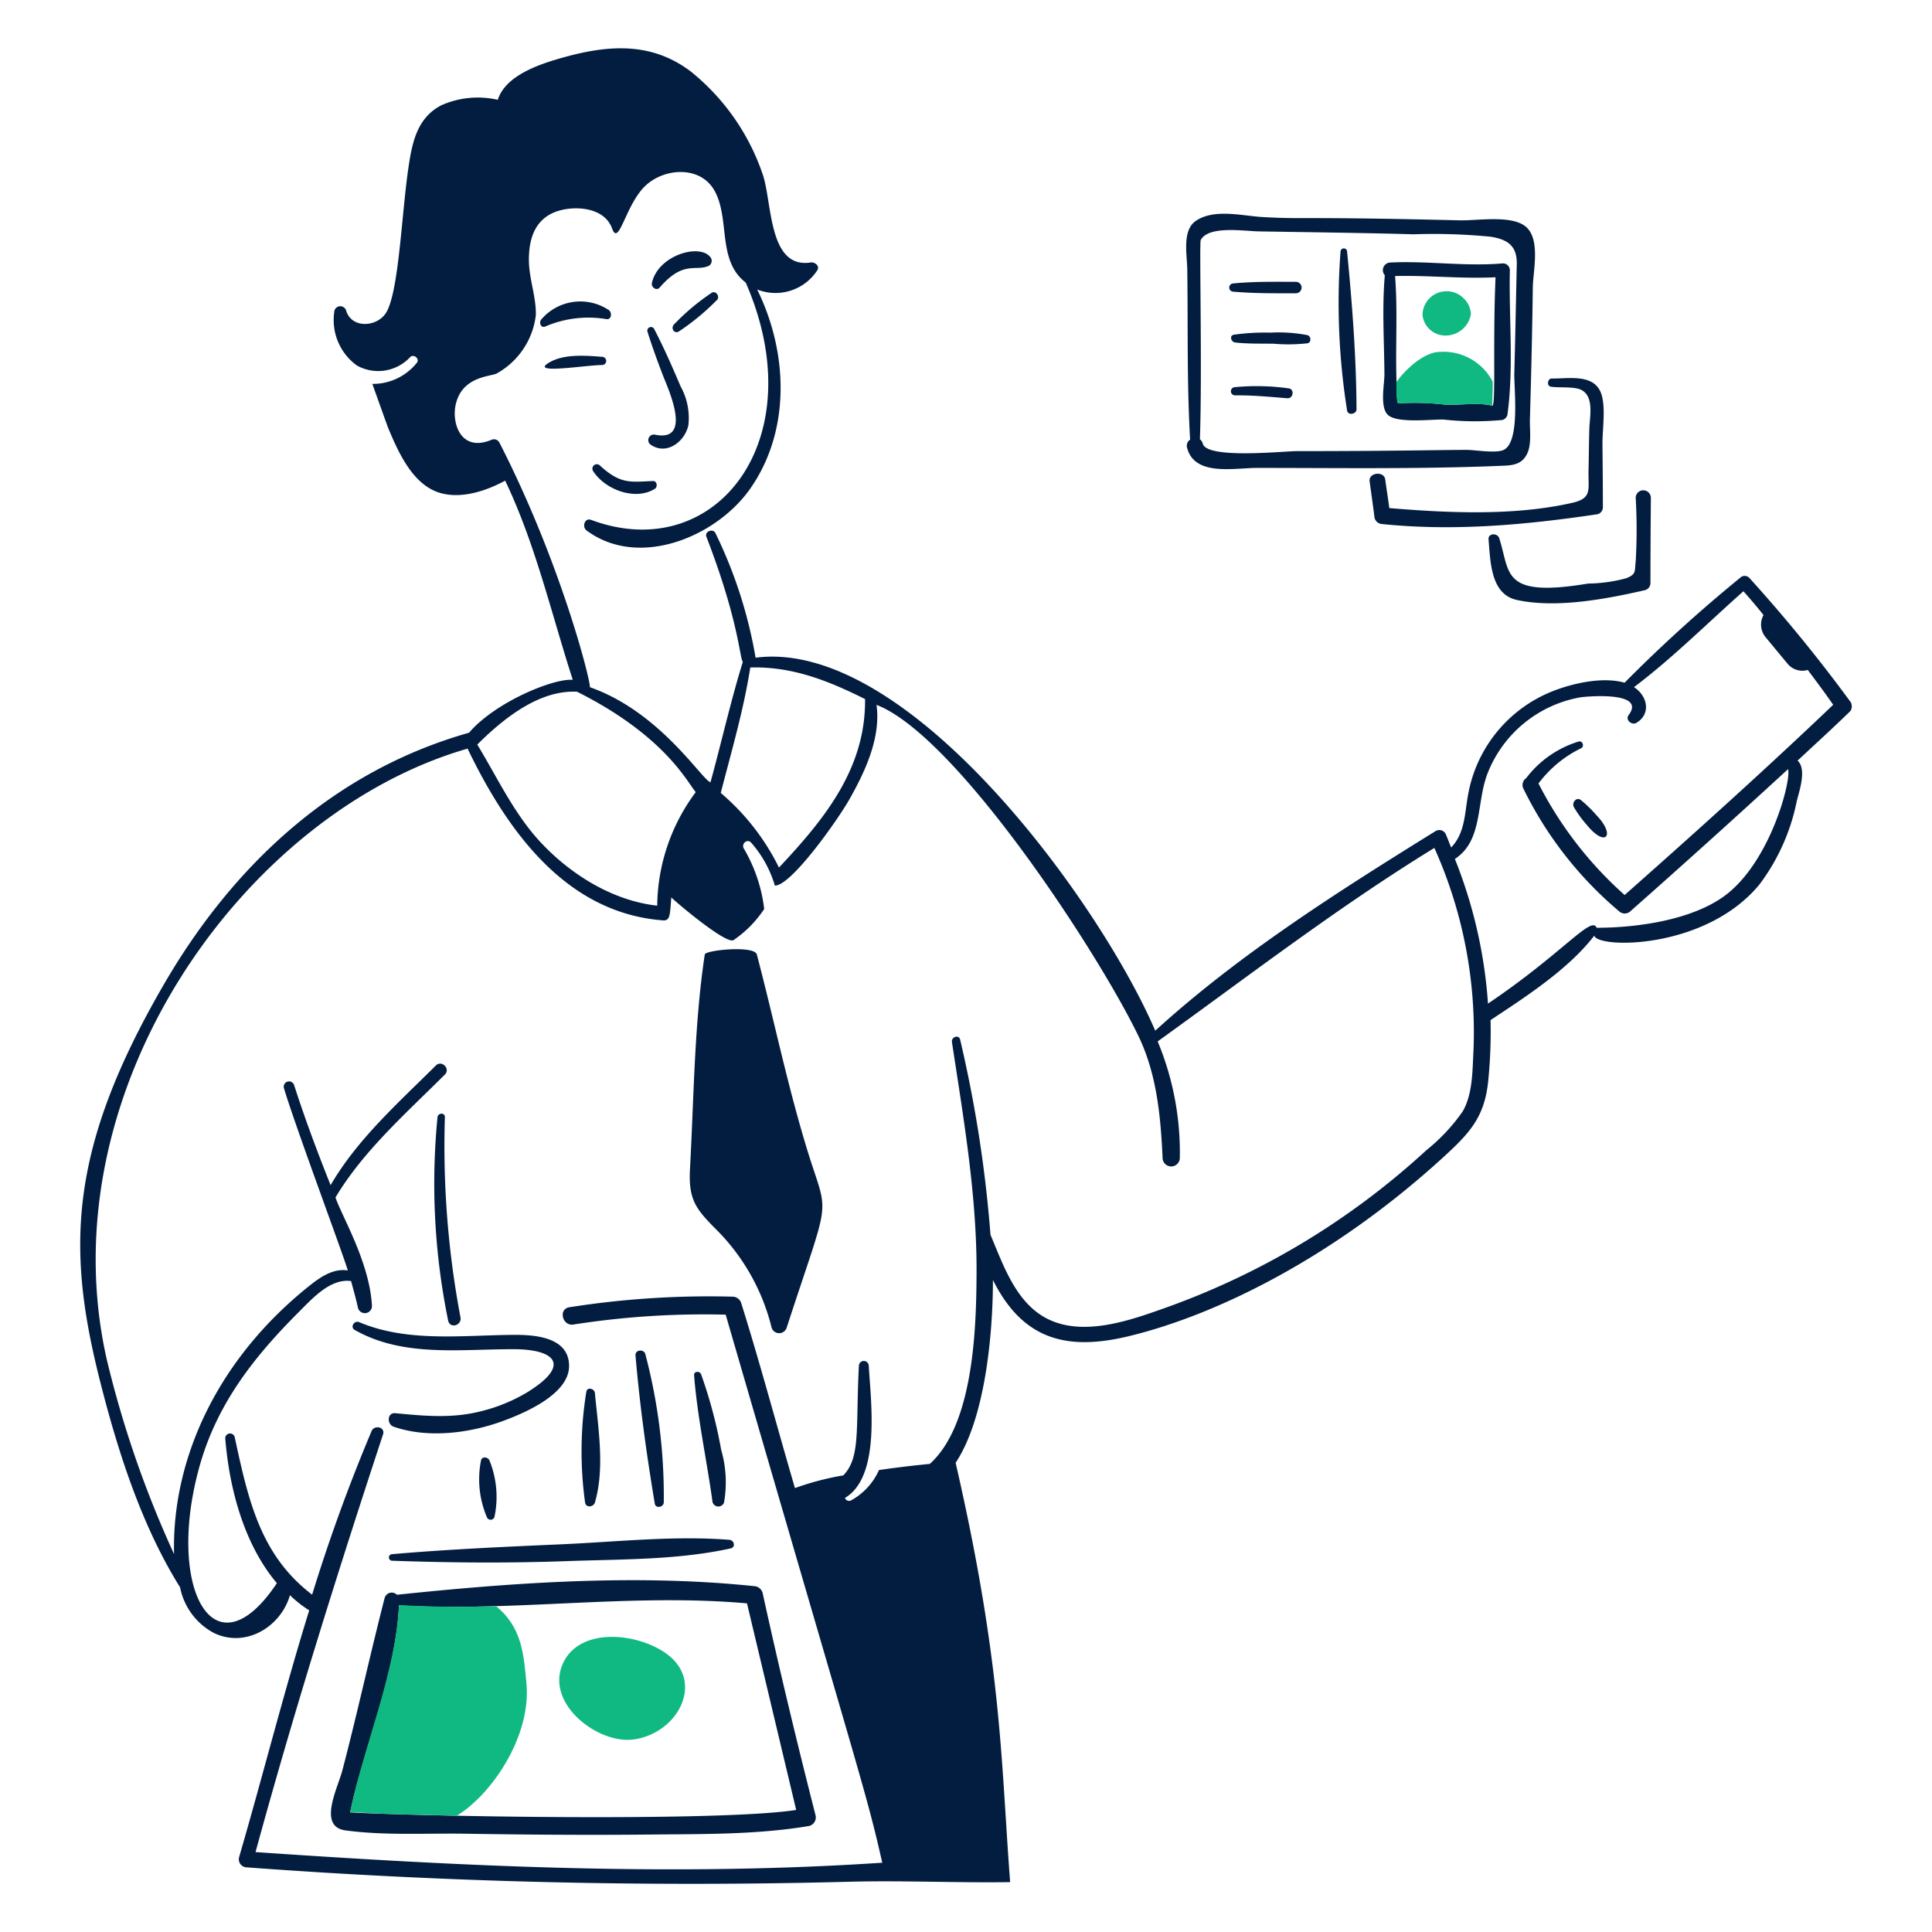 <svg viewBox="0 0 400 400" xmlns="http://www.w3.org/2000/svg" height="400" width="400" id="Businessman-Card-1--Streamline-Brooklyn.svg"><desc>Businessman Card 1 Streamline Illustration: https://streamlinehq.com</desc><path d="M137.258 341.886c9.078 5.692 3.4 16.91 -6.024 18.248 -7.298 1.034 -18.134 -7.168 -14.852 -15.362 3.018 -7.55 14.256 -7.036 20.876 -2.886Z" fill="#10b981" stroke-width="1"></path><path d="M303.088 61.826a4.98 4.98 0 0 0 -8.572 3.4 4.756 4.756 0 0 0 4.668 4.244 5.298 5.298 0 0 0 5.346 -4.414 4.678 4.678 0 0 0 -1.442 -3.23Z" fill="#10b981" stroke-width="1"></path><path d="M310.386 111.4c-0.358 -1.098 -2.318 -1.018 -2.2 0.254 0.4 4.678 0.424 11.372 5.856 12.56 8.148 1.782 18.534 -0.188 26.564 -2.036a1.54 1.54 0 0 0 1.102 -1.528c0 -5.856 0.042 -11.712 0.086 -17.568a1.57 1.57 0 0 0 -3.14 0 113.628 113.628 0 0 1 0 13.154c-0.256 2.122 0.166 2.624 -1.952 3.48a31.518 31.518 0 0 1 -7.894 1.104c-18.074 3 -16.062 -2.206 -18.422 -9.42Z" fill="#031d40" stroke-width="1"></path><path d="M321.164 80.074c1.782 0.254 4.844 -0.096 6.28 0.678 2.642 1.424 1.692 5.516 1.614 7.978 -0.092 2.884 -0.096 5.77 -0.17 8.656 -0.1 3.904 0.844 5.752 -3.31 6.704 -11.98 2.746 -25.714 2.122 -37.936 1.104 -0.254 -1.952 -0.582 -4 -0.848 -5.94 -0.244 -1.784 -3.478 -1.444 -3.226 0.424 0.344 2.544 0.708 5 1.02 7.552a1.716 1.716 0 0 0 1.612 1.274c14.906 1.524 29.732 0.166 44.554 -2.038a1.498 1.498 0 0 0 1.104 -1.526c0 -4.328 -0.042 -8.656 -0.086 -12.9 -0.028 -2.97 0.69 -7.386 -0.168 -10.27 -1.342 -4.502 -6.704 -3.352 -10.354 -3.4 -0.85 -0.004 -1.104 1.618 -0.086 1.704Z" fill="#031d40" stroke-width="1"></path><path d="M246.4 91.022a1.522 1.522 0 0 0 -0.6 1.782c1.612 5.856 9.758 4.072 14.426 4.072 16.634 0 33.69 0.266 50.326 -0.424 2.292 -0.094 4.414 -0.084 5.6 -2.46 1.018 -2.038 0.532 -5.092 0.6 -7.214 0.266 -9.078 0.482 -18.162 0.6 -27.242 0.042 -3.48 1.712 -10.2 -1.612 -12.73 -3.042 -2.31 -9.93 -1.102 -13.494 -1.188 -34.248 -0.826 -31.932 -0.18 -40.822 -0.68 -4.16 -0.234 -10.156 -1.828 -13.918 0.85 -2.78 1.98 -1.74 7.042 -1.696 9.928 0.166 11.71 -0.092 23.508 0.59 35.306Zm2.2 -41.33c1.644 -3.038 8.91 -1.838 12.136 -1.784 10.6 0.182 21.302 0.294 31.91 0.6a121.436 121.436 0 0 1 16.04 0.51c3.564 0.59 5.444 1.952 5.346 5.772 -0.074 2.884 -0.362 17.736 -0.51 22.4 -0.098 3.14 1.284 14.278 -2.2 15.954 -1.6 0.774 -5.856 0 -7.638 0 -5.152 0 -15.4 0.256 -35.22 0.256 -2.63 0 -18.586 1.696 -19.434 -1.528a1.782 1.782 0 0 0 -0.6 -0.934c0.496 -14.436 -0.148 -40.654 0.17 -41.246Z" fill="#031d40" stroke-width="1"></path><path d="M280.852 84.74c-0.042 -10.778 -0.908 -21.982 -1.95 -32.672a0.68 0.68 0 0 0 -1.358 0 142.42 142.42 0 0 0 1.358 32.928c0.172 1.102 1.954 0.764 1.95 -0.256Z" fill="#031d40" stroke-width="1"></path><path d="M255.308 60.384c4.332 0.38 8.656 0.34 12.984 0.34a1.188 1.188 0 0 0 0 -2.376c-4.328 0 -8.74 -0.086 -12.984 0.338a0.85 0.85 0 0 0 0 1.698Z" fill="#031d40" stroke-width="1"></path><path d="M263.032 68.87a45.288 45.288 0 0 0 -7.554 0.426c-1.018 0.172 -0.6 1.514 0.254 1.612 2.636 0.302 5.262 0.212 7.894 0.254a36.186 36.186 0 0 0 7.042 -0.084c0.934 -0.172 0.76 -1.508 0 -1.698a31.646 31.646 0 0 0 -7.636 -0.51Z" fill="#031d40" stroke-width="1"></path><path d="M266.85 80.412a47.844 47.844 0 0 0 -11.2 -0.254 0.85 0.85 0 0 0 0 1.698c3.65 -0.042 7.294 0.304 10.862 0.6 1.27 0.096 1.524 -1.856 0.338 -2.044Z" fill="#031d40" stroke-width="1"></path><path d="M312.6 55.972a1.434 1.434 0 0 0 -1.444 -1.444c-7.8 0.688 -15.618 -0.568 -23.422 -0.17a1.582 1.582 0 0 0 -1.02 2.632c-0.6 6.788 -0.126 13.748 -0.084 20.538 0.012 2.036 -1.046 7 0.848 8.486 2.092 1.65 9 0.78 11.372 0.848a59.442 59.442 0 0 0 12.222 0.086 1.524 1.524 0 0 0 1.018 -1.018c1.352 -9.76 0.29 -20.192 0.51 -29.958Zm-3.736 28c-2.8 -0.68 -6.534 -0.086 -9.42 -0.17a54.426 54.426 0 0 0 -9.08 -0.34 2.188 2.188 0 0 1 -1.018 -0.084 21.074 21.074 0 0 1 -0.17 -3.226c-0.34 -7.638 0.254 -15.36 -0.34 -23 6.96 -0.17 13.834 0.6 20.8 0.254 -0.622 14.314 0.164 27.514 -0.778 26.572Z" fill="#031d40" stroke-width="1"></path><path d="M81.162 321.774a0.68 0.68 0 0 0 0 1.358c12.05 0.424 24.018 0.522 36.068 0.084 11.288 -0.41 22.942 -0.2 34.032 -2.63 1.106 -0.242 0.764 -1.704 -0.254 -1.782 -11.538 -0.906 -23.34 0.428 -34.882 0.932 -11.71 0.514 -23.35 1.032 -34.964 2.038Z" fill="#031d40" stroke-width="1"></path><path d="M102.378 314.05a20.1 20.1 0 0 0 -1.018 -11.626c-0.254 -0.764 -1.6 -1.016 -1.782 0a20.044 20.044 0 0 0 1.272 11.8 0.834 0.834 0 0 0 1.528 -0.174Z" fill="#031d40" stroke-width="1"></path><path d="M82.18 330.176a1.526 1.526 0 0 0 -2.546 0.678c-3.054 11.882 -5.632 23.776 -8.74 35.644 -1 3.824 -5.176 11.694 0.678 12.476 8.066 1.078 16.634 0.556 24.696 0.678 12.816 0.2 25.544 0.306 38.36 0.17 10.862 -0.114 22.144 0.05 32.928 -1.782a1.836 1.836 0 0 0 1.274 -2.292c-3.904 -15.298 -7.576 -30.574 -10.948 -46a1.926 1.926 0 0 0 -1.782 -1.358c-24.256 -2.532 -49.648 -0.76 -73.92 1.786Zm72.476 1.782q5.094 21.384 10.184 42.772c-15.696 2.452 -77.4 1.338 -92.334 0.51 2.486 -12.436 9.474 -28.4 10.098 -42.858 24.018 1.358 48.036 -2.546 72.052 -0.424Z" fill="#031d40" stroke-width="1"></path><path d="M109 348.6c-0.554 -6.03 -0.934 -11.712 -6.28 -16.04 -6.704 0.17 -13.4 0.17 -20.114 -0.256 -0.6 13.86 -7.442 29.574 -10.098 42.858 10.232 0.6 6.274 0.326 22.064 0.764 7.252 -4.398 15.428 -16.482 14.428 -27.326Z" fill="#10b981" stroke-width="1"></path><path d="M383.2 145.42a316.418 316.418 0 0 0 -21.046 -25.8 1.324 1.324 0 0 0 -1.868 0 304.438 304.438 0 0 0 -23.932 21.726c-4.752 -1.358 -11.362 0.278 -15.362 1.95a28.37 28.37 0 0 0 -16.888 20.454c-0.912 4.332 -0.6 8.486 -3.648 11.712 -0.426 -0.934 -0.748 -1.96 -1.188 -2.886a1.486 1.486 0 0 0 -2.038 -0.51c-19.982 12.384 -40.65 25.46 -58.048 41.33 -11.468 -26.68 -51.144 -81.336 -82.746 -77.228a95.018 95.018 0 0 0 -8.316 -25.8c-0.506 -1.02 -2.294 -0.338 -1.868 0.764C153 128.6 153.132 136.344 153.8 137.018c-2.546 8.232 -4.414 16.634 -6.704 24.952 -1.856 -0.62 -10.418 -14.576 -24.952 -19.69 0 -1.92 -6.2 -26.15 -18.756 -50.664a1.264 1.264 0 0 0 -1.526 -0.6c-6.316 2.706 -8.32 -3.156 -7.554 -7.044 1.182 -6 7.088 -5.988 8.486 -6.62a15.958 15.958 0 0 0 8.148 -12.136c0.08 -3.82 -1.442 -7.554 -1.442 -11.458 0 -4.498 1.362 -8.642 6.11 -10.098 3.568 -1.094 9.534 -0.744 11.118 3.648 1.366 3.8 2.69 -4.434 6.534 -8.486s11.676 -4.734 14.682 0.68c3.252 5.856 0.476 14.414 6.45 19 14.242 32.55 -6.286 58.722 -32 49.136 -1.36 -0.506 -1.956 1.448 -0.934 2.2 10.822 8.032 26.908 1.276 33.862 -8.656 8.492 -12.132 7.8 -28.346 1.442 -41.246a10.312 10.312 0 0 0 12.4 -3.904c0.672 -0.938 -0.424 -1.782 -1.272 -1.698 -8.912 1.444 -7.978 -12.644 -10.014 -18.33a46.502 46.502 0 0 0 -14.848 -21.194c-8.2 -6.228 -17.234 -5.538 -26.818 -2.8 -4.416 1.262 -11.542 3.564 -13.154 8.656a18.558 18.558 0 0 0 -11.628 1.104c-5.108 2.6 -6.112 7.8 -6.874 12.984 -1.4 9.468 -1.948 25.156 -4.498 29.788 -1.74 3.164 -7.232 3.656 -8.4 -0.254a1.258 1.258 0 0 0 -2.46 0.34 11.626 11.626 0 0 0 4.668 11.032 9.046 9.046 0 0 0 11.032 -1.698c0.696 -0.748 2.022 0.244 1.442 1.104a11.64 11.64 0 0 1 -9.25 4.414c0.068 0.2 3.138 8.786 3.226 9 2.126 5.088 5.174 12.142 11.116 13.662 4.328 1.108 9.252 -0.508 13.156 -2.63 6.28 13.154 9.504 27.326 14 41.244 -4.024 -0.356 -16.106 4.644 -21.472 10.944 -27.916 7.9 -48.788 27.332 -63.14 52.024 -19.99 34.4 -20.118 55.056 -13.324 81.982 3.662 14.508 8.572 30.042 16.634 42.942a13.662 13.662 0 0 0 6.958 9.42c6.618 3.23 13.92 -1.274 15.786 -7.8a24.142 24.142 0 0 0 3.988 3.14c-5.26 16.974 -9.588 34.188 -14.512 51.09a1.678 1.678 0 0 0 1.614 2.122q62.364 4.626 124.922 2.97c11.03 -0.28 22.066 0.254 33.098 0.084 -1.912 -24.854 -1.634 -44.8 -11.286 -86.818 6.156 -9.284 7.722 -26.754 7.722 -37.85 6.148 12.296 15.172 14.778 28.176 11.626 18.344 -4.446 42.426 -16.4 64.838 -36.832 5.506 -5.018 8.706 -8.312 9.506 -15.784a102.092 102.092 0 0 0 0.508 -12.816c7.298 -4.838 16.126 -10.524 21.472 -17.482 0.67 2.68 23.034 2.976 34.2 -10.6A42.6 42.6 0 0 0 372 165.874c0.496 -2.04 2.122 -6.62 0.17 -8.4 3.648 -3.4 7.382 -6.8 10.948 -10.27a1.852 1.852 0 0 0 0.082 -1.784ZM155.336 138.2c8.656 -0.254 16.124 2.716 23.762 6.536 0.17 14.342 -8.4 24.866 -17.822 34.88a48.15 48.15 0 0 0 -12.052 -15.446c2.208 -8.57 4.754 -17.222 6.112 -25.97Zm-35.9 5C137.82 152.4 142.4 162.16 144.048 164a39.932 39.932 0 0 0 -7.978 23.508c-9.166 -1.018 -17.744 -6.358 -23.932 -12.9 -5.692 -6.018 -9.08 -13.494 -13.324 -20.452 6.206 -6.202 13.338 -11.302 20.622 -10.942Zm185.6 74.938c-0.19 3.988 -0.2 8.472 -2.2 11.966a38.6 38.6 0 0 1 -7.554 8.062 158.042 158.042 0 0 1 -53.72 32.504c-7.382 2.634 -17.29 6.236 -24.866 2.292 -6.43 -3.348 -9 -11.118 -11.626 -17.314a265.222 265.222 0 0 0 -6.282 -40.4c-0.244 -1.106 -1.864 -0.6 -1.696 0.51 2.4 15.864 5.2 31.91 5.092 48.034 -0.07 10.354 -0.424 30.976 -9.676 39.292 -3.478 0.34 -7.044 0.764 -10.522 1.274a13.4 13.4 0 0 1 -5.772 6.28 0.9 0.9 0 0 1 -1.272 -0.51c7.468 -4.412 5.334 -20.116 4.922 -27.412a1.022 1.022 0 0 0 -2.038 0c-0.682 13.086 0.4 18.976 -3.224 22.746a57.632 57.632 0 0 0 -10.014 2.63c-3.734 -12.73 -7.152 -25.616 -11.118 -38.274a1.89 1.89 0 0 0 -1.782 -1.358 186.458 186.458 0 0 0 -33.862 2.2c-2.292 0.42 -1.358 3.982 0.934 3.564a175 175 0 0 1 31.486 -2.036c28.86 99.364 29.042 98.664 32.418 113.466 -43.282 2.886 -86.564 0.764 -129.76 -2.2 7.976 -29.2 16.942 -57.748 26.4 -86.48 0.504 -1.53 -1.79 -2.04 -2.376 -0.678a360.028 360.028 0 0 0 -12.306 33.862c-10.692 -8.148 -13.2 -19.478 -16.038 -32.674a1 1 0 0 0 -1.952 0.254c0.818 10.272 3.818 21.896 10.692 30.042 -13.134 19.7 -23.188 0.696 -15.87 -24.696 3.774 -13.092 11.762 -22.8 20.538 -31.57 2.716 -2.716 6.45 -6.874 10.694 -6.28 0.508 1.868 1.032 3.732 1.442 5.6a1.476 1.476 0 0 0 2.886 -0.424c-0.476 -9.07 -6.256 -18.6 -7.554 -22.49 5.772 -9.676 14.768 -17.568 22.66 -25.46 1.188 -1.188 -0.676 -3.052 -1.868 -1.868 -7.702 7.66 -16.294 15.276 -21.8 24.782 -2.716 -6.79 -5.314 -13.732 -7.554 -20.708a1.102 1.102 0 0 0 -2.12 0.6c2.312 7.776 11.966 33.6 13.238 37.766 -2.8 -0.424 -5.254 1.028 -7.8 3.054 -19.636 15.586 -28.678 36.548 -28.176 55.674a217.986 217.986 0 0 1 -13.918 -40.228c-12.6 -55.416 28.276 -113.18 74.684 -126.536 8.062 16.72 20.2 34.036 40.48 35.56 1.472 0.11 1.422 -1.16 1.698 -4.752 1.12 1.12 11.43 9.824 12.9 8.826A23.438 23.438 0 0 0 158.22 188.2a32.104 32.104 0 0 0 -4.242 -12.56c-0.516 -1.016 0.758 -2.032 1.528 -1.188a23.454 23.454 0 0 1 4.922 8.91c3.448 0 13.09 -13.742 15.36 -17.738 3.324 -5.848 6.62 -12.898 5.686 -19.688 16.496 6.344 45.818 51.132 54.23 68.572 3.81 7.898 4.6 16.628 5 25.29a1.784 1.784 0 0 0 3.564 0 59.886 59.886 0 0 0 -4.584 -24.186c19 -13.664 37.258 -27.752 57.286 -40.058a93.136 93.136 0 0 1 8.07 42.598Zm31.316 -32.844a78.7 78.7 0 0 1 -17.822 -23.084 24.244 24.244 0 0 1 8.826 -7.298c0.768 -0.416 0.254 -1.698 -0.6 -1.358a21.492 21.492 0 0 0 -10.778 7.552 1.702 1.702 0 0 0 -0.6 2.122 77.83 77.83 0 0 0 19.858 25.46 1.704 1.704 0 0 0 2.292 0q16.488 -14.562 32.674 -29.448c0.69 2.414 -3.732 19.4 -13.24 26.308 -6.8 4.936 -18 6.536 -26.4 6.536 -1.056 -2.642 -6.966 5.232 -22.488 15.7a98.63 98.63 0 0 0 -6.854 -29.944c5.942 -3.904 4.346 -11.874 6.876 -18a25.4 25.4 0 0 1 19 -15.446c0.848 -0.17 13.918 -1.442 10.098 3.65 -0.764 1.018 0.664 2.182 1.612 1.612 3.094 -1.86 2.292 -5.6 -0.508 -7.384 7.978 -6.024 15.19 -13.238 22.66 -19.858 1.442 1.612 2.8 3.224 4.158 4.922a4.114 4.114 0 0 0 0.424 4.582l4.498 5.432a3.984 3.984 0 0 0 4.244 1.358c1.782 2.376 3.564 4.752 5.26 7.214 -14.076 13.416 -28.59 26.478 -43.186 39.386Z" fill="#031d40" stroke-width="1"></path><path d="M327.276 165.618c-0.938 -0.674 -1.88 0.6 -1.444 1.444a22.658 22.658 0 0 0 2.632 3.648c3.986 4.926 6.086 2.262 2.12 -1.866a26.66 26.66 0 0 0 -3.308 -3.226Z" fill="#031d40" stroke-width="1"></path><path d="M134.034 68.616c0.984 3.124 2.124 6.28 3.31 9.336 1.02 2.63 6.114 13.638 -1.698 12.05a1.154 1.154 0 0 0 -0.848 2.122c3.256 2.16 6.98 -0.674 7.722 -4.074a13.478 13.478 0 0 0 -1.612 -8.062c-1.726 -4.062 -3.48 -8.062 -5.516 -11.966a0.758 0.758 0 0 0 -1.358 0.594Z" fill="#031d40" stroke-width="1"></path><path d="M139.466 67.258c-0.6 0.764 0.158 1.936 1.102 1.358A49.446 49.446 0 0 0 148.546 62c0.424 -0.678 -0.254 -1.778 -1.104 -1.442a46.256 46.256 0 0 0 -7.976 6.7Z" fill="#031d40" stroke-width="1"></path><path d="M124.698 75.576a0.85 0.85 0 0 0 0 -1.698c-3.31 -0.254 -7.788 -0.646 -10.862 1.104 -4.636 2.644 7.468 0.594 10.862 0.594Z" fill="#031d40" stroke-width="1"></path><path d="M124.2 96.368a0.92 0.92 0 0 0 -1.444 1.102c2.462 3.904 8.742 6.282 12.816 3.736 0.678 -0.426 0.424 -1.698 -0.424 -1.614 -4.762 0.208 -6.728 0.652 -10.948 -3.224Z" fill="#031d40" stroke-width="1"></path><path d="M156.694 197.614c-0.508 -1.928 -10.642 -0.908 -10.778 0 -2.18 14.444 -2.252 29.7 -3.056 44.3 -0.36 6.534 1.188 8.4 5.686 12.9a43.352 43.352 0 0 1 11.2 20.028 1.634 1.634 0 0 0 3.14 0c9.242 -28.4 8.704 -22.314 4.328 -36.492 -4.114 -13.338 -6.922 -27.06 -10.52 -40.736Z" fill="#031d40" stroke-width="1"></path><path d="M149.904 311.08a24.232 24.232 0 0 0 -0.6 -10.948 96.53 96.53 0 0 0 -4.158 -15.616c-0.26 -0.676 -1.444 -0.678 -1.444 0.17 0.68 8.826 2.632 17.568 3.82 26.31a1.252 1.252 0 0 0 2.382 0.084Z" fill="#031d40" stroke-width="1"></path><path d="M137.428 311.08a115.188 115.188 0 0 0 -3.818 -30.722c-0.278 -1.098 -2.138 -0.932 -2.038 0.256 0.878 10.28 2.292 20.536 4 30.72 0.16 1.02 1.772 0.764 1.856 -0.254Z" fill="#031d40" stroke-width="1"></path><path d="M123.17 311.08c2.086 -7.164 0.668 -15.444 0 -22.66 -0.086 -0.932 -1.6 -1.356 -1.782 -0.254a77.47 77.47 0 0 0 -0.254 22.914c0.182 1.186 1.766 0.93 2.036 0Z" fill="#031d40" stroke-width="1"></path><path d="M134.968 58.6c-0.184 0.846 0.944 1.706 1.612 0.934 4.952 -5.724 7.388 -3.248 10.184 -4.498a1.214 1.214 0 0 0 0.254 -1.868c-2.322 -2.796 -10.818 -0.268 -12.05 5.432Z" fill="#031d40" stroke-width="1"></path><path d="M112.054 66.156c-0.502 0.6 -0.094 1.848 0.848 1.442a22.564 22.564 0 0 1 12.646 -1.528c1.104 0.158 1.2 -1.364 0.508 -1.866a10.628 10.628 0 0 0 -14.002 1.952Z" fill="#031d40" stroke-width="1"></path><path d="M95.334 272.72a190.682 190.682 0 0 1 -3.224 -41.414c0.022 -1.018 -1.43 -0.932 -1.528 0a141.134 141.134 0 0 0 2.2 42.094c0.37 1.776 2.892 1.018 2.552 -0.68Z" fill="#031d40" stroke-width="1"></path><path d="M106.536 276.37c-10.6 0.042 -22.12 1.632 -32.164 -2.632 -1.016 -0.43 -1.958 1.03 -0.932 1.614 10.036 5.71 21.894 3.946 33.012 3.988 8.4 0.032 11.934 3.22 2.716 8.912a34.48 34.48 0 0 1 -8.826 3.734c-6.368 1.774 -12.138 1.2 -18.502 0.6 -1.698 -0.164 -1.784 2.3 -0.338 2.8 7.026 2.426 15.538 1.38 22.4 -1.104 4.418 -1.6 13.834 -5.516 13.918 -11.372 0.09 -6.032 -6.954 -6.558 -11.284 -6.54Z" fill="#031d40" stroke-width="1"></path><path d="M309.028 78.97a11.496 11.496 0 0 0 -11.8 -6.026c-2.864 0.512 -6.146 3.438 -8.104 6.136a23.412 23.412 0 0 0 0.212 4.304 2.162 2.162 0 0 0 1.018 0.084 54.426 54.426 0 0 1 9.08 0.34c2.4 0.07 7.834 -0.514 9.506 0.23 0.008 -0.33 0.188 -4.878 0.088 -5.068Z" fill="#10b981" stroke-width="1"></path></svg>